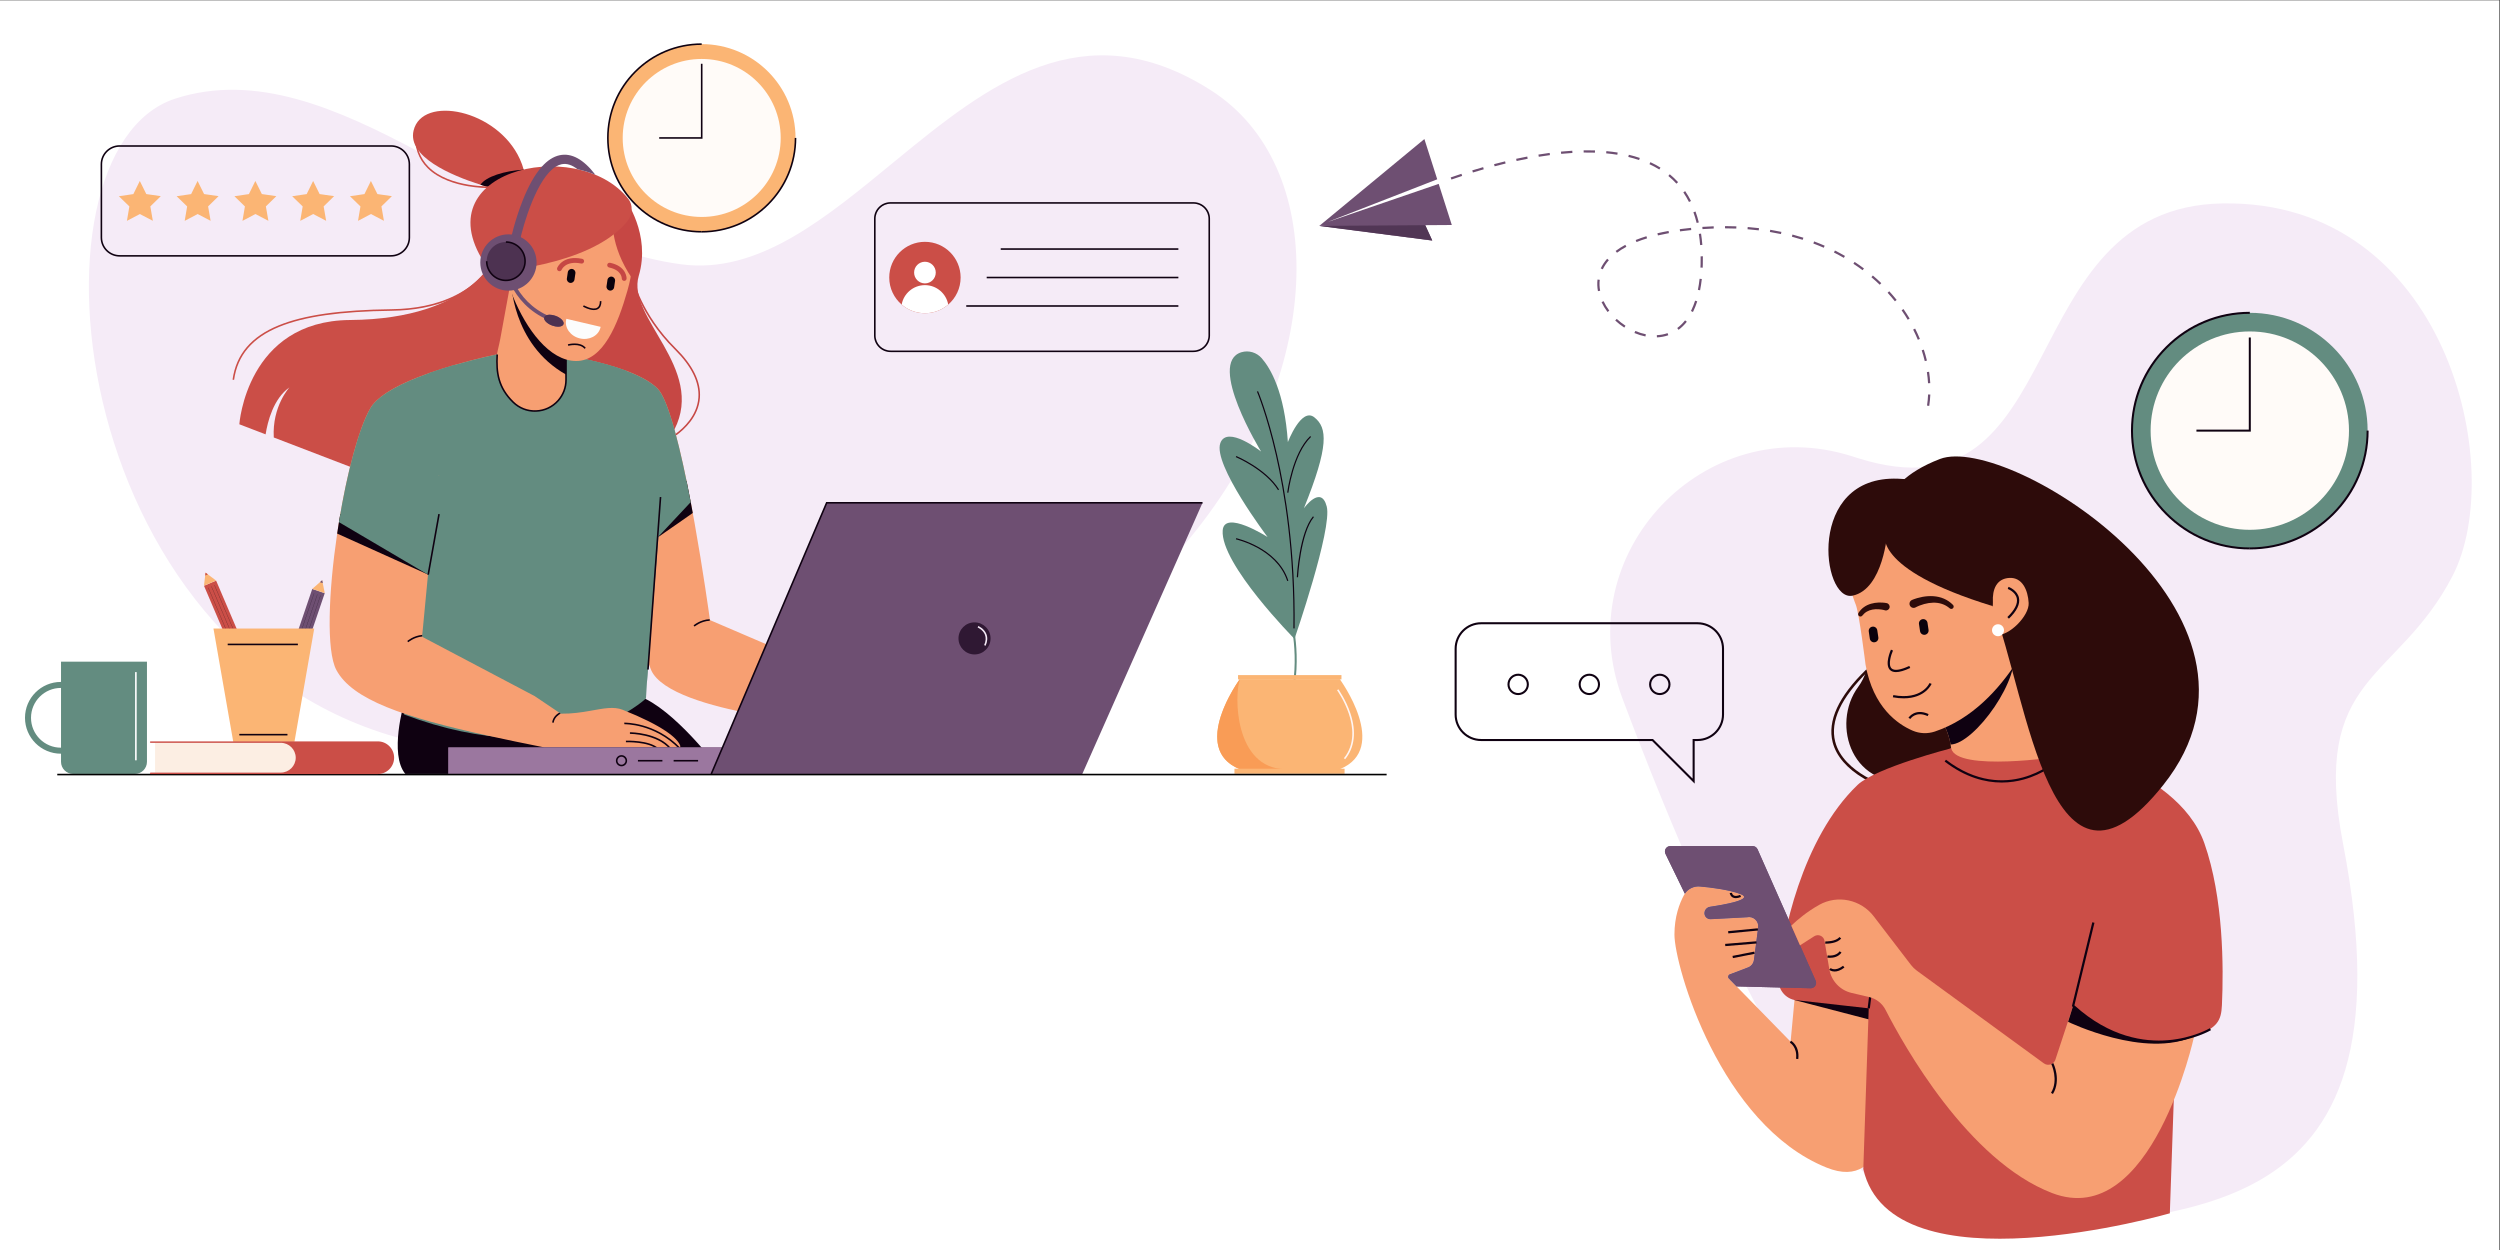 <?xml version="1.0" encoding="UTF-8" standalone="no"?>
<!-- Created with Inkscape (http://www.inkscape.org/) -->

<svg
   version="1.1"
   id="svg2"
   width="5333.333"
   height="2666.667"
   viewBox="0 0 5333.333 2666.667"
   sodipodi:docname="shutterstock_1986378524.eps"
   xmlns:inkscape="http://www.inkscape.org/namespaces/inkscape"
   xmlns:sodipodi="http://sodipodi.sourceforge.net/DTD/sodipodi-0.dtd"
   xmlns="http://www.w3.org/2000/svg"
   xmlns:svg="http://www.w3.org/2000/svg">
  <rect x="0" y="0" width="5333.333" height="2666.667" fill="#333333" stroke="none"/>
  <defs
     id="defs6" />
  <sodipodi:namedview
     id="namedview4"
     pagecolor="#ffffff"
     bordercolor="#000000"
     borderopacity="0.25"
     inkscape:showpageshadow="2"
     inkscape:pageopacity="0.0"
     inkscape:pagecheckerboard="0"
     inkscape:deskcolor="#d1d1d1" />
  <g
     id="g8"
     inkscape:groupmode="layer"
     inkscape:label="ink_ext_XXXXXX"
     transform="matrix(1.333,0,0,-1.333,0,2666.667)">
    <g
       id="g10"
       transform="scale(0.1)">
      <path
         d="M 0,0 H 40000 V 20000 H 0 Z"
         style="fill:#ffffff;fill-opacity:1;fill-rule:nonzero;stroke:none"
         id="path12" />
      <path
         d="m 6876.2,8080.8 c 12309.3,-2355.4 16275.3,8075.1 12501.8,10480.1 -2035.7,1297.5 -3566.9,87 -5041.4,-1123.5 -1114.7,-915.1 -2197,-1830.3 -3440.4,-1661.7 -2887.95,391.4 -5519.23,3484.8 -8092.75,2650.5 C 229.934,17591.9 1069.99,9191.7 6876.2,8080.8"
         style="fill:#f5ebf7;fill-opacity:1;fill-rule:nonzero;stroke:none"
         id="path14" />
      <path
         d="m 8141.87,16891.7 c -18.61,24 -30.03,40.2 -30.03,40.2 h -0.19 c -5.78,1.3 -127.78,28 -300.03,78.7 l -0.84,0.3 c -8.41,2.4 -16.88,5 -25.54,7.5 -30.87,9.3 -63.16,19.2 -96.52,30 -475.43,152.2 -1169,449.3 -1069.97,866.5 135.99,573.2 1337.52,342.7 1701.28,-456.1 25.09,-55.1 46.21,-113 62.7,-173.5 5.97,-21.8 11.29,-44 16.04,-66.5 32.16,-153.1 47.37,-265.7 50.25,-346.5 12.9,-362 -222.24,-90 -307.15,19.4"
         style="fill:#cb4e47;fill-opacity:1;fill-rule:nonzero;stroke:none"
         id="path16" />
      <path
         d="m 8449.02,16872.3 -307.15,19.4 c -18.61,24 -30.03,40.2 -30.03,40.2 h -0.19 c -5.59,1.4 -148.32,36.5 -300.03,78.7 l -0.84,0.3 c -8.41,2.4 -16.88,5 -25.54,7.5 -30.87,9.3 -63.16,19.2 -96.52,30 88.88,131.8 385.25,222.6 691.76,241.8 0.77,-1.7 1.55,-3.4 2.25,-4.9 8.53,-18.6 12.2,-25.4 13.35,-27.5 -1.67,2.3 -6.8,6.3 2.69,-39 32.16,-153.1 47.37,-265.7 50.25,-346.5"
         style="fill:#0f0111;fill-opacity:1;fill-rule:nonzero;stroke:none"
         id="path18" />
      <path
         d="m 12731.7,17797.2 c 0,-829.4 -672.3,-1501.7 -1501.7,-1501.7 -829.4,0 -1501.79,672.3 -1501.79,1501.7 0,829.4 672.39,1501.8 1501.79,1501.8 829.4,0 1501.7,-672.4 1501.7,-1501.8"
         style="fill:#fbb574;fill-opacity:1;fill-rule:nonzero;stroke:none"
         id="path20" />
      <path
         d="m 12494.3,17797.2 c 0,-698.2 -566.1,-1264.3 -1264.3,-1264.3 -698.3,0 -1264.33,566.1 -1264.33,1264.3 0,698.3 566.03,1264.3 1264.33,1264.3 698.2,0 1264.3,-566 1264.3,-1264.3"
         style="fill:#fffbf8;fill-opacity:1;fill-rule:nonzero;stroke:none"
         id="path22" />
      <path
         d="m 11242.8,17784.4 h -693.1 v 25.7 h 667.4 v 1174.4 h 25.7 v -1200.1"
         style="fill:#0f0111;fill-opacity:1;fill-rule:nonzero;stroke:none"
         id="path24" />
      <path
         d="m 11230,16282.7 c -404.6,0 -784.9,157.5 -1071,443.6 -286.08,286 -443.62,666.4 -443.62,1070.9 0,404.6 157.54,785 443.62,1071 286.1,286.1 666.4,443.6 1071,443.6 v -25.6 c -821,0 -1488.95,-668 -1488.95,-1489 0,-820.9 667.95,-1488.9 1488.95,-1488.9 v -25.6"
         style="fill:#0f0111;fill-opacity:1;fill-rule:nonzero;stroke:none"
         id="path26" />
      <path
         d="m 11230,16282.7 v 25.6 c 821,0 1488.9,668 1488.9,1488.9 h 25.7 c 0,-404.5 -157.6,-784.9 -443.7,-1070.9 -286,-286.1 -666.4,-443.6 -1070.9,-443.6"
         style="fill:#0f0111;fill-opacity:1;fill-rule:nonzero;stroke:none"
         id="path28" />
      <path
         d="m 10002.8,16819.8 c 0,0 418.5,-562.8 219.6,-1230.3 -199,-667.4 1071.7,-1476.1 571.2,-2458 H 8739.88 v 2053.7 l 1262.92,1634.6"
         style="fill:#c64744;fill-opacity:1;fill-rule:nonzero;stroke:none"
         id="path30" />
      <path
         d="m 7944.08,15948.9 c 0,0 -342.01,-1049.8 -2342.48,-1065.3 -1655.79,-12.9 -1771.31,-1668.7 -1771.31,-1668.7 l 420.51,-161.3 c 31.91,202.1 123.97,570.9 381.72,751.8 0,0 -279.1,-301 -251.08,-802 l 3094.14,-1187.5 1084.6,3959.8 -616.1,173.2"
         style="fill:#cb4e47;fill-opacity:1;fill-rule:nonzero;stroke:none"
         id="path32" />
      <path
         d="m 6468.31,8757.8 c 0,0 -244.19,-824.7 18.94,-1139.1 h 5082.85 c 0,0 -663.3,913.9 -1242,1203 -578.71,289.1 -3859.79,-63.9 -3859.79,-63.9"
         style="fill:#0f0111;fill-opacity:1;fill-rule:nonzero;stroke:none"
         id="path34" />
      <path
         d="m 10573.8,12732.7 -235.5,-3904.5 c 0,0 -1259.27,-1235.1 -3869.99,-259.5 V 12876 l 4105.49,-143.3"
         style="fill:#638c80;fill-opacity:1;fill-rule:nonzero;stroke:none"
         id="path36" />
      <path
         d="m 13493.6,9140.4 -651,-670.7 c -3.9,-4 -9.4,-6 -15,-5.4 -57.5,5.8 -389.7,40.8 -791.2,115.2 -641.1,119.2 -1458.7,339.3 -1616.2,702.9 -124,286.2 -328,1043.5 -510.56,1770.8 -2.37,9.3 -4.68,18.6 -6.99,27.9 -10.14,40.3 -20.16,80.6 -30.1,120.7 -176.1,708.6 -324.81,1355.2 -349.64,1463.7 -2.05,9.2 -10.66,15.2 -19.96,14.2 l -533.44,-60.9 123.34,256 -474.91,256.7 -244.39,-580.5 -1304.47,-148.4 -53.59,-6.1 c -8.6,-1 -15.4,-7.9 -16.23,-16.5 l -126.95,-1333.2 -114.49,-1202.4 -1.67,-17.3 c -0.25,-3 0.19,-5.9 1.22,-8.5 1.6,-4 4.56,-7.4 8.47,-9.6 l 1788.31,-942.8 1.74,-1 393.4,-264.9 21.05,-14.2 c 0.9,-0.6 1.8,-1.1 2.76,-1.5 1.93,-0.8 4.05,-1.3 6.17,-1.3 176.59,-2.2 330.36,21.9 466.49,45.9 208.47,36.9 375.56,73.7 519.91,16.3 640.73,-254.8 881.63,-455.3 921.63,-577.9 3.9,-11.9 -5,-24 -17.5,-24 H 8712.28 c -1.22,0 -2.44,0.1 -3.59,0.4 -319.6,63.9 -617.51,125.3 -893.03,186 -1356.79,297.7 -2177.49,576.2 -2432.59,1052.4 -163.39,305 -125.47,1248.7 12.89,2183.1 9.06,61.1 18.55,122.2 28.44,183.1 6.8,41.9 13.8,83.7 20.99,125.4 122.58,711.4 297.97,1375.2 480.3,1695.8 50.19,88.1 141.89,171.4 260.04,248.8 184.39,121 432.83,227.7 686,317.1 131.57,46.5 264.41,88.3 390.27,124.9 378.45,110.1 693.63,173.9 719.81,179.1 1.16,0.2 2.31,0.4 3.53,0.4 h 918.38 l 2.45,-0.2 c 5.57,-0.7 30.28,-4.2 69.88,-10.2 177.52,-27.8 655.52,-111.4 1053.75,-262 200.8,-76 381.3,-169 492.8,-280.5 155.8,-155.8 321.6,-781.6 464.3,-1475.9 23.1,-112.8 45.7,-227.3 67.5,-342 21.2,-111.4 41.6,-222.8 61.3,-332.7 136.3,-763.1 232.4,-1453.9 245.1,-1545.4 0.8,-6.3 5,-11.8 10.9,-14.3 l 1264.7,-542 851.2,-364.8 c 11.8,-5.1 14.9,-20.5 6,-29.7"
         style="fill:#f79f72;fill-opacity:1;fill-rule:nonzero;stroke:none"
         id="path38" />
      <path
         d="m 11056.3,11959.3 c -0.6,3.2 -1.3,6.5 -1.9,10 -21.8,114.7 -44.4,229.2 -67.5,342 l -1070.52,-1284.9 -21.3,-25.6 c 0.83,-3.3 9.94,-0.5 25.86,7.5 169.96,84.6 1118.66,753.7 1165.96,787.1 l -30.6,163.9"
         style="fill:#0f0111;fill-opacity:1;fill-rule:nonzero;stroke:none"
         id="path40" />
      <path
         d="m 6872.31,11597.7 v -550.9 l -19.25,-238.5 -1457.09,657.2 c 9.05,61.1 18.55,122.2 28.43,183.1 6.8,41.9 13.8,83.7 20.99,125.4 l 278.14,131.7 1148.78,-308"
         style="fill:#0f0111;fill-opacity:1;fill-rule:nonzero;stroke:none"
         id="path42" />
      <path
         d="m 10029.8,14067.7 v -628.1 l -1931.7,-353 -1226.37,949.1 c 131.57,46.5 264.41,88.3 390.27,124.9 378.45,110.1 693.63,173.9 719.81,179.1 1.16,0.2 2.31,0.4 3.53,0.4 h 918.39 l 2.43,-0.2 c 5.59,-0.7 30.3,-4.2 69.89,-10.2 177.52,-27.8 655.51,-111.4 1053.75,-262"
         style="fill:#638c80;fill-opacity:1;fill-rule:nonzero;stroke:none"
         id="path44" />
      <path
         d="m 11054.4,11969.3 -973.2,-1039.1 c -610.85,677.1 -981.35,1188.2 -1007.6,1302.8 -2.05,9.2 -271.34,366.8 -271.34,366.8 l -704.16,1282.6 766.03,457.7 h 39.6 l 2.43,-0.2 c 5.59,-0.7 30.3,-4.2 69.89,-10.2 266.98,-41.8 1213.75,-209.8 1546.55,-542.5 181.2,-181.1 375.7,-997.4 531.8,-1817.9"
         style="fill:#638c80;fill-opacity:1;fill-rule:nonzero;stroke:none"
         id="path46" />
      <path
         d="m 8906.74,13535.8 -102.68,-930.5 -705.96,-712.4 -1082.61,503.6 c -8.6,-1 127.2,-109.9 126.37,-118.5 l -237.46,-1501.8 -1480,872.4 c 123.03,758 308.31,1481.8 501.29,1821.2 50.19,88.1 141.9,171.4 260.05,248.8 280.2,183.8 708.2,334.8 1076.26,442 l 1644.74,-624.8"
         style="fill:#638c80;fill-opacity:1;fill-rule:nonzero;stroke:none"
         id="path48" />
      <path
         d="m 15853,9787.9 c 0,-141.8 -115,-256.7 -256.8,-256.7 -141.7,0 -256.7,114.9 -256.7,256.7 0,141.8 115,256.7 256.7,256.7 141.8,0 256.8,-114.9 256.8,-256.7"
         style="fill:#6e4f72;fill-opacity:1;fill-rule:nonzero;stroke:none"
         id="path50" />
      <path
         d="m 9058.59,14555.1 v -630.5 c 0,-121.5 -44.48,-238.8 -125.02,-329.8 -98.65,-111.6 -235.66,-168 -373,-168 -124.89,0 -250.1,46.6 -347.14,141.1 -174.57,169.8 -268.72,400.5 -268.72,636.5 0,66.9 7.58,134.3 23.05,200.9 14.05,60.5 28.49,120.9 39.72,182 l 130.79,713.1 39.79,217.1 880.53,-962.4"
         style="fill:#f79f72;fill-opacity:1;fill-rule:nonzero;stroke:none"
         id="path52" />
      <path
         d="m 8560.03,13413.9 c -133.63,0 -259.23,51 -355.58,144.8 -241.03,234.6 -278.4,479 -260.35,773.7 l 25.62,-1.5 c -17.61,-287.8 18.61,-526.1 252.64,-753.8 95.98,-93.5 222.57,-142.2 356.42,-137.2 133.85,5 256.44,63 345.19,163.4 78.51,88.7 121.75,202.8 121.75,321.3 v 630.5 h 25.67 v -630.5 c 0,-124.7 -45.53,-244.9 -128.19,-338.3 -93.44,-105.7 -222.53,-166.8 -363.47,-172 -6.58,-0.3 -13.16,-0.4 -19.7,-0.4"
         style="fill:#0f0111;fill-opacity:1;fill-rule:nonzero;stroke:none"
         id="path54" />
      <path
         d="m 9058.59,14555.1 v -544.9 c -877.06,494.7 -880.53,1507.3 -880.53,1507.3 l 880.53,-962.4"
         style="fill:#0f0111;fill-opacity:1;fill-rule:nonzero;stroke:none"
         id="path56" />
      <path
         d="m 8208.79,15261.5 c 213.34,-523.6 583.84,-1034.1 1013.57,-1034.1 429.74,0 664.38,582.4 819.04,1126.2 317.4,1116 -379.07,1177.4 -808.8,1177.4 -429.73,0 -1361.67,-440.2 -1023.81,-1269.5"
         style="fill:#f79f72;fill-opacity:1;fill-rule:nonzero;stroke:none"
         id="path58" />
      <path
         d="m 9805.23,16532.9 c 0,0 -57.76,-449.2 314.47,-988.3 83.9,-121.6 77,635.4 77,635.4 l -134.8,397.9 -256.67,-45"
         style="fill:#c64744;fill-opacity:1;fill-rule:nonzero;stroke:none"
         id="path60" />
      <path
         d="m 7854.23,15653.7 c 0,0 1555.3,73.2 2169.17,789.4 115.6,134.8 102.7,288.8 32.1,378.6 -824.29,1049.2 -3433.48,436.4 -2201.27,-1168"
         style="fill:#cb4e47;fill-opacity:1;fill-rule:nonzero;stroke:none"
         id="path62" />
      <path
         d="m 9758.7,15354.9 v 0 c 33.56,-5 64.8,18.2 69.78,51.7 l 15.02,101.3 c 4.98,33.5 -18.19,64.8 -51.75,69.8 -33.56,5 -64.8,-18.2 -69.78,-51.8 l -15.02,-101.3 c -4.98,-33.5 18.19,-64.8 51.75,-69.7"
         style="fill:#0a010c;fill-opacity:1;fill-rule:nonzero;stroke:none"
         id="path64" />
      <path
         d="m 9123.94,15477.7 v 0 c 33.56,-5 64.8,18.2 69.78,51.8 l 15.02,101.3 c 4.98,33.5 -18.2,64.8 -51.76,69.7 -33.55,5 -64.79,-18.2 -69.77,-51.7 l -15.02,-101.3 c -4.98,-33.6 18.19,-64.8 51.75,-69.8"
         style="fill:#0a010c;fill-opacity:1;fill-rule:nonzero;stroke:none"
         id="path66" />
      <path
         d="m 8950.88,15664.8 c -4.03,0.2 -8.09,1.1 -12.04,2.7 -19.73,7.9 -29.3,30.4 -21.36,50.1 3.44,8.6 88.01,209.3 399.59,145.4 20.83,-4.3 34.25,-24.6 29.98,-45.5 -4.28,-20.8 -24.61,-34.2 -45.46,-30 -249.29,51.2 -312.05,-97.1 -312.66,-98.6 -6.35,-15.8 -21.96,-25.1 -38.05,-24.1"
         style="fill:#c64744;fill-opacity:1;fill-rule:nonzero;stroke:none"
         id="path68" />
      <path
         d="m 9989.57,15509.4 -1.16,0.1 c -21.13,0.6 -37.78,18.1 -37.36,39.2 0.02,6.2 -2.2,132.8 -202.74,175.4 -20.81,4.4 -34.09,24.8 -29.67,45.6 4.42,20.8 24.86,34.1 45.67,29.7 266.39,-56.6 263.99,-244.6 263.69,-252.6 -0.6,-20.9 -17.7,-37.4 -38.43,-37.4"
         style="fill:#c64744;fill-opacity:1;fill-rule:nonzero;stroke:none"
         id="path70" />
      <path
         d="m 3746.74,13925.5 -25.42,3.6 c 56.96,405.1 298.59,689.4 738.67,869.3 406.28,166 981.07,248.2 1808.89,258.5 793.58,9.8 1231.23,301.4 1458.63,544.3 246.35,263.1 306.13,527.5 306.71,530.2 l 25.08,-5.5 c -0.58,-2.7 -61.4,-272.9 -312.01,-541.1 -147.02,-157.4 -329.68,-283.5 -542.92,-375 -266.05,-114.1 -580.69,-174.2 -935.17,-178.6 -824.49,-10.3 -1396.3,-91.8 -1799.5,-256.6 -430.9,-176.1 -667.38,-453.8 -722.96,-849.1"
         style="fill:#cb4e47;fill-opacity:1;fill-rule:nonzero;stroke:none"
         id="path72" />
      <path
         d="m 9065.03,14902.5 c -0.93,-3.3 -2.12,-6.5 -2.91,-9.9 -30.95,-132.1 66.68,-268 218.08,-303.4 151.39,-35.5 299.22,42.9 330.18,175 0.78,3.3 1.13,6.7 1.75,10.1 l -547.1,128.2"
         style="fill:#fcfcfc;fill-opacity:1;fill-rule:nonzero;stroke:none"
         id="path74" />
      <path
         d="m 8587.6,15804.1 c 0,-248.8 -201.69,-450.5 -450.47,-450.5 -248.8,0 -450.49,201.7 -450.49,450.5 0,248.8 201.69,450.5 450.49,450.5 248.78,0 450.47,-201.7 450.47,-450.5"
         style="fill:#6e4f72;fill-opacity:1;fill-rule:nonzero;stroke:none"
         id="path76" />
      <path
         d="m 8781.21,14881 c -642.46,269.4 -715.65,907.4 -716.31,913.8 l 61.09,6.3 c 0.65,-6 70.94,-608.5 678.97,-863.4 l -23.75,-56.7"
         style="fill:#6e4f72;fill-opacity:1;fill-rule:nonzero;stroke:none"
         id="path78" />
      <path
         d="m 7842.03,16994.6 c -64.84,0 -195.69,3.8 -346.5,28.8 -198.31,33 -472.92,110.6 -655,293.3 -143.23,143.7 -210.27,331.5 -199.24,558.2 l 25.64,-1.3 c -10.66,-219.1 53.85,-400.4 191.73,-538.7 339.72,-340.9 1018.7,-314.3 1025.53,-314 l 1.17,-25.6 c -0.51,0 -16.1,-0.7 -43.33,-0.7"
         style="fill:#cb4e47;fill-opacity:1;fill-rule:nonzero;stroke:none"
         id="path80" />
      <path
         d="m 8403.31,15824.6 c 0,-169.6 -137.51,-307.1 -307.14,-307.1 -169.63,0 -307.14,137.5 -307.14,307.1 0,169.6 137.51,307.2 307.14,307.2 169.63,0 307.14,-137.6 307.14,-307.2"
         style="fill:#6e4f72;fill-opacity:1;fill-rule:nonzero;stroke:none"
         id="path82" />
      <path
         d="m 8096.17,15517.5 c -169.63,0 -307.14,137.5 -307.14,307.1 0,169.6 137.51,307.2 307.14,307.2 169.63,0 307.14,-137.6 307.14,-307.2 0,-132 -83.31,-244.6 -200.22,-288 -19.12,-7.1 -39.15,-12.4 -59.86,-15.6 -15.35,-2.3 -31.05,-3.5 -47.06,-3.5"
         style="fill:#4d3251;fill-opacity:1;fill-rule:nonzero;stroke:none"
         id="path84" />
      <path
         d="m 9017.73,14815.8 c -15.65,-42.5 -97.14,-51.5 -182.03,-20.2 -84.89,31.3 -141.01,91.1 -125.36,133.5 15.64,42.5 97.14,51.5 182.02,20.2 84.89,-31.3 141.02,-91.1 125.37,-133.5"
         style="fill:#6e4f72;fill-opacity:1;fill-rule:nonzero;stroke:none"
         id="path86" />
      <path
         d="m 2341.48,16899.1 231.97,-33.3 -167.5,-163.9 40.05,-230.9 -207.64,108.7 -207.22,-109.4 39.19,231 -168.12,163.3 231.84,34.1 103.32,210.3 104.11,-209.9"
         style="fill:#fbb574;fill-opacity:1;fill-rule:nonzero;stroke:none"
         id="path88" />
      <path
         d="m 3266.07,16899.1 231.97,-33.3 -167.51,-163.9 40.05,-230.9 -207.63,108.7 -207.22,-109.4 39.18,231 -168.12,163.3 231.85,34.1 103.32,210.3 104.11,-209.9"
         style="fill:#fbb574;fill-opacity:1;fill-rule:nonzero;stroke:none"
         id="path90" />
      <path
         d="m 4190.65,16899.1 231.98,-33.3 -167.51,-163.9 40.05,-230.9 -207.63,108.7 -207.22,-109.4 39.18,231 -168.12,163.3 231.85,34.1 103.32,210.3 104.1,-209.9"
         style="fill:#fbb574;fill-opacity:1;fill-rule:nonzero;stroke:none"
         id="path92" />
      <path
         d="m 5115.24,16899.1 231.97,-33.3 -167.5,-163.9 40.05,-230.9 -207.64,108.7 -207.22,-109.4 39.18,231 -168.11,163.3 231.84,34.1 103.32,210.3 104.11,-209.9"
         style="fill:#fbb574;fill-opacity:1;fill-rule:nonzero;stroke:none"
         id="path94" />
      <path
         d="m 6039.82,16899.1 231.98,-33.3 -167.51,-163.9 40.05,-230.9 -207.63,108.7 -207.22,-109.4 39.18,231 -168.12,163.3 231.85,34.1 103.32,210.3 104.1,-209.9"
         style="fill:#fbb574;fill-opacity:1;fill-rule:nonzero;stroke:none"
         id="path96" />
      <path
         d="m 1914.85,17656 c -154.08,0 -279.43,-125.3 -279.43,-279.4 v -1173.9 c 0,-154.1 125.35,-279.4 279.43,-279.4 h 4344.31 c 154.07,0 279.43,125.3 279.43,279.4 v 1173.9 c 0,154.1 -125.36,279.4 -279.43,279.4 z M 6259.16,15897.6 H 1914.85 c -168.23,0 -305.1,136.8 -305.1,305.1 v 1173.9 c 0,168.3 136.87,305.1 305.1,305.1 h 4344.31 c 168.23,0 305.1,-136.8 305.1,-305.1 v -1173.9 c 0,-168.3 -136.87,-305.1 -305.1,-305.1"
         style="fill:#0f0111;fill-opacity:1;fill-rule:nonzero;stroke:none"
         id="path98" />
      <path
         d="m 976.469,8039 c -264.59,-1.1 -480.203,213.8 -480.203,478.2 0,264.3 215.613,479.2 480.203,478.1 l 0.051,-0.1 v -956.1 z m 0.051,1376.6 v -324.1 h -2.129 C 657.672,9091.5 400,8833.9 400,8517.2 c 0,-316.8 257.672,-574.4 574.391,-574.4 h 2.129 v -129.2 c 0,-107.7 87.27,-194.9 194.94,-194.9 h 985.68 c 107.66,0 194.94,87.2 194.94,194.9 v 1602 H 976.52"
         style="fill:#638c80;fill-opacity:1;fill-rule:nonzero;stroke:none"
         id="path100" />
      <path
         d="m 2187.34,7836.9 h -25.67 v 1411.9 h 25.67 V 7836.9"
         style="fill:#ffffff;fill-opacity:1;fill-rule:nonzero;stroke:none"
         id="path102" />
      <path
         d="m 11116.5,9977.2 -16.9,19.3 c 4.3,3.8 107.8,92.9 258.2,99.4 l 1.1,-25.6 c -141.1,-6.2 -241.4,-92.3 -242.4,-93.1"
         style="fill:#0f0111;fill-opacity:1;fill-rule:nonzero;stroke:none"
         id="path104" />
      <path
         d="m 4737.43,9160 -199.63,67.9 459.43,1351.2 199.63,-67.9 L 4737.43,9160"
         style="fill:#6e4f72;fill-opacity:1;fill-rule:nonzero;stroke:none"
         id="path106" />
      <path
         d="m 5197.28,10512.4 -199.63,67.9 79.29,69.4 43.54,38.2 35.77,31.3 9.25,-46.6 11.26,-56.8 20.52,-103.4"
         style="fill:#fbb574;fill-opacity:1;fill-rule:nonzero;stroke:none"
         id="path108" />
      <path
         d="m 5165.5,10672.6 -45.02,15.3 35.77,31.3 z"
         style="fill:#6e4f72;fill-opacity:1;fill-rule:nonzero;stroke:none"
         id="path110" />
      <path
         d="m 4606.36,9269.8 -2.43,0.8 421.76,1240.4 2.44,-0.8 -421.77,-1240.4"
         style="fill:#100711;fill-opacity:1;fill-rule:nonzero;stroke:none"
         id="path112" />
      <path
         d="m 4658.7,9252 -2.43,0.8 421.76,1240.4 2.44,-0.8 L 4658.7,9252"
         style="fill:#100711;fill-opacity:1;fill-rule:nonzero;stroke:none"
         id="path114" />
      <path
         d="m 4708.61,9235 -2.43,0.8 421.76,1240.4 2.44,-0.8 L 4708.61,9235"
         style="fill:#100711;fill-opacity:1;fill-rule:nonzero;stroke:none"
         id="path116" />
      <path
         d="m 4018.73,9400.2 -193.94,-82.8 -560.1,1312.6 193.94,82.8 560.1,-1312.6"
         style="fill:#cb4e47;fill-opacity:1;fill-rule:nonzero;stroke:none"
         id="path118" />
      <path
         d="m 3458.13,10714 -193.95,-82.8 12.66,104.7 6.94,57.4 5.71,47.2 38.02,-28.5 46.3,-34.7 84.32,-63.3"
         style="fill:#fbb574;fill-opacity:1;fill-rule:nonzero;stroke:none"
         id="path120" />
      <path
         d="m 3327.51,10812 -43.73,-18.7 5.71,47.2 z"
         style="fill:#cb4e47;fill-opacity:1;fill-rule:nonzero;stroke:none"
         id="path122" />
      <path
         d="m 3847.87,9394.4 -2.36,-1.1 -514.19,1205.1 2.37,1 514.18,-1205"
         style="fill:#100711;fill-opacity:1;fill-rule:nonzero;stroke:none"
         id="path124" />
      <path
         d="m 3898.72,9416 -2.36,-1 -514.19,1205.1 2.37,1 514.18,-1205.1"
         style="fill:#100711;fill-opacity:1;fill-rule:nonzero;stroke:none"
         id="path126" />
      <path
         d="m 3947.21,9436.7 -2.37,-1 -514.18,1205 2.36,1.1 514.19,-1205.1"
         style="fill:#100711;fill-opacity:1;fill-rule:nonzero;stroke:none"
         id="path128" />
      <path
         d="M 4712.1,8131.8 H 3733.17 L 3416.15,9946.4 H 5029.13 L 4712.1,8131.8"
         style="fill:#fbb574;fill-opacity:1;fill-rule:nonzero;stroke:none"
         id="path130" />
      <path
         d="M 4767.29,9678.8 H 3644.18 v 25.6 h 1123.11 v -25.6"
         style="fill:#0f0111;fill-opacity:1;fill-rule:nonzero;stroke:none"
         id="path132" />
      <path
         d="m 4600.42,8234.8 h -770.13 v 25.6 h 770.13 v -25.6"
         style="fill:#0f0111;fill-opacity:1;fill-rule:nonzero;stroke:none"
         id="path134" />
      <path
         d="m 20666.7,8763.3 -31,8.3 c 189.2,706.3 2.1,1351.8 0.2,1358.3 l 30.7,9.1 c 0.5,-1.6 48.9,-166.4 72.8,-417 22.1,-231.1 27.4,-585.1 -72.7,-958.7"
         style="fill:#638c80;fill-opacity:1;fill-rule:nonzero;stroke:none"
         id="path136" />
      <path
         d="m 20182.4,12778.7 c 0,0 -873.3,1421.5 -314.2,1589.3 117.1,35.2 244.2,-4.1 324.5,-96.4 141.3,-162.3 364.6,-540.7 418.4,-1341.9 0,0 214.3,563.4 423.8,396.2 209.4,-167.2 235.8,-456.1 -167.9,-1456.6 0,0 273.9,385.5 366.1,29.5 92.3,-356.1 -516.1,-2118.4 -516.1,-2118.4 0,0 -1187.7,1199.9 -1149.1,1735.4 24.4,338.6 718.3,-105.5 718.3,-105.5 0,0 -880,1162.9 -756,1503.8 107.1,294.4 652.2,-135.4 652.2,-135.4"
         style="fill:#638c80;fill-opacity:1;fill-rule:nonzero;stroke:none"
         id="path138" />
      <path
         d="m 20453.7,12160.6 c -201.3,327.2 -671.1,526.9 -675.8,528.8 l 7.5,17.8 c 4.7,-2 480.1,-204 684.7,-536.5 l -16.4,-10.1"
         style="fill:#0f0111;fill-opacity:1;fill-rule:nonzero;stroke:none"
         id="path140" />
      <path
         d="m 20619.1,12119.6 -19.1,2.3 c 0.7,6.3 80.7,629.1 368.7,904.3 l 13.3,-13.9 c -283,-270.4 -362.2,-886.6 -362.9,-892.7"
         style="fill:#0f0111;fill-opacity:1;fill-rule:nonzero;stroke:none"
         id="path142" />
      <path
         d="m 20600.4,10705.9 c -85.3,268.8 -303.8,435.9 -472,528.8 -182.8,100.8 -347.2,138.2 -348.9,138.6 l 4.2,18.8 c 1.7,-0.4 168.8,-38.4 354,-140.6 171.3,-94.5 393.8,-264.9 481,-539.8 l -18.3,-5.8"
         style="fill:#0f0111;fill-opacity:1;fill-rule:nonzero;stroke:none"
         id="path144" />
      <path
         d="m 20773.2,10766.1 -19.3,1 c 1.6,29 41.2,712.2 259,974.7 l 14.8,-12.3 c -213.7,-257.7 -254.2,-956.4 -254.5,-963.4"
         style="fill:#0f0111;fill-opacity:1;fill-rule:nonzero;stroke:none"
         id="path146" />
      <path
         d="m 21441.9,7695.2 h -1600.6 c -812.2,329.5 0,1440.5 0,1440.5 h 1600.6 c 0,0 812.2,-1111 0,-1440.5"
         style="fill:#fbb574;fill-opacity:1;fill-rule:nonzero;stroke:none"
         id="path148" />
      <path
         d="m 20573.7,7695.2 h -732.4 c -270.5,109.7 -360.8,306.1 -361,519.3 -0.3,426.9 361,921.2 361,921.2 h 4.6 c -97.4,-244.3 -93.1,-1433.6 727.8,-1440.5"
         style="fill:#f99c56;fill-opacity:1;fill-rule:nonzero;stroke:none"
         id="path150" />
      <path
         d="m 21468.7,9131.9 h -1655.1 v 68.9 h 1655.1 v -68.9"
         style="fill:#fbb574;fill-opacity:1;fill-rule:nonzero;stroke:none"
         id="path152" />
      <path
         d="m 21518.5,7621.4 h -1762.3 v 81.4 h 1762.3 v -81.4"
         style="fill:#fbb574;fill-opacity:1;fill-rule:nonzero;stroke:none"
         id="path154" />
      <path
         d="m 21527.6,7854.4 -19.9,16.3 c 185.3,227.5 146,510.7 80.4,708.2 -71.6,215.4 -188.8,378.3 -190,380 l 20.8,15 c 1.2,-1.6 120.8,-167.8 193.6,-386.9 96.9,-292 67.6,-545.3 -84.9,-732.6"
         style="fill:#fff5f3;fill-opacity:1;fill-rule:nonzero;stroke:none"
         id="path156" />
      <path
         d="m 20718.6,9948.2 -19.2,0.2 c 15.5,1215.1 -144,2180.8 -280.5,2777 -147.9,645.6 -301.2,1008.5 -302.8,1012 l 17.7,7.6 c 1.6,-3.6 155.6,-368 303.9,-1015.3 136.7,-597.2 296.5,-1564.6 280.9,-2781.5"
         style="fill:#0f0111;fill-opacity:1;fill-rule:nonzero;stroke:none"
         id="path158" />
      <path
         d="m 10874.1,8014.1 c -203.2,213.1 -432.2,310.6 -588.5,354.9 -169.6,48 -292.75,45.5 -293.93,45.5 l -0.66,25.6 c 5.11,0.2 127.49,2.7 300.69,-46.2 159.6,-45 393.5,-144.5 601,-362 l -18.6,-17.8"
         style="fill:#0f0111;fill-opacity:1;fill-rule:nonzero;stroke:none"
         id="path160" />
      <path
         d="m 10719.5,8014.8 c -199.1,242.7 -633.9,245.6 -638.3,245.6 v 25.7 c 18.3,0 451.3,-2.9 658.1,-255 l -19.8,-16.3"
         style="fill:#0f0111;fill-opacity:1;fill-rule:nonzero;stroke:none"
         id="path162" />
      <path
         d="m 10515.4,8013.5 c -135.7,123.3 -494.3,112.3 -497.9,112.2 l -0.9,25.6 c 15.1,0.5 372.6,11.6 516.1,-118.8 l -17.3,-19"
         style="fill:#0f0111;fill-opacity:1;fill-rule:nonzero;stroke:none"
         id="path164" />
      <path
         d="m 8973.1,8584.6 c -24.9,-13.1 -101.46,-61.5 -111.35,-145.9 l -25.54,2.9 c 10.01,85.1 76.18,136.5 113.08,158.7 l 21.05,-14.2 c 0.9,-0.6 1.8,-1.1 2.76,-1.5"
         style="fill:#0f0111;fill-opacity:1;fill-rule:nonzero;stroke:none"
         id="path166" />
      <path
         d="M 7174.74,7613.6 H 11700 v 430 H 7174.74 Z"
         style="fill:#6e4f72;fill-opacity:1;fill-rule:nonzero;stroke:none"
         id="path168" />
      <path
         d="M 11700,7613.6 H 7174.74 v 430 H 11564 l -181.4,-426.2 h 317.4 v -3.8"
         style="fill:#9b779f;fill-opacity:1;fill-rule:nonzero;stroke:none"
         id="path170" />
      <path
         d="m 11382.6,7617.4 h 5938.1 l 1924.4,4341 H 13230 l -1847.4,-4341"
         style="fill:#6e4f72;fill-opacity:1;fill-rule:nonzero;stroke:none"
         id="path172" />
      <path
         d="M 22191.5,7596.2 H 916.633 v 25.7 H 22191.5 v -25.7"
         style="fill:#000000;fill-opacity:1;fill-rule:nonzero;stroke:none"
         id="path174" />
      <path
         d="m 11394.4,7612.4 -23.6,10.1 1850.7,4348.7 h 6023.6 v -25.6 H 13238.5 L 11394.4,7612.4"
         style="fill:#0f0111;fill-opacity:1;fill-rule:nonzero;stroke:none"
         id="path176" />
      <path
         d="m 10601,7817.6 h -391.5 v 25.7 h 391.5 v -25.7"
         style="fill:#0f0111;fill-opacity:1;fill-rule:nonzero;stroke:none"
         id="path178" />
      <path
         d="m 11172.2,7817.6 h -391.5 v 25.7 h 391.5 v -25.7"
         style="fill:#0f0111;fill-opacity:1;fill-rule:nonzero;stroke:none"
         id="path180" />
      <path
         d="m 9946.42,7894.6 c -35.39,0 -64.18,-28.8 -64.18,-64.1 0,-35.4 28.79,-64.2 64.18,-64.2 35.39,0 64.18,28.8 64.18,64.2 0,35.3 -28.79,64.1 -64.18,64.1 z m 0,-154 c -49.54,0 -89.85,40.3 -89.85,89.9 0,49.5 40.31,89.8 89.85,89.8 49.54,0 89.88,-40.3 89.88,-89.8 0,-49.6 -40.34,-89.9 -89.88,-89.9"
         style="fill:#0f0111;fill-opacity:1;fill-rule:nonzero;stroke:none"
         id="path182" />
      <path
         d="m 15596.2,9531.2 c -141.7,0 -256.7,114.9 -256.7,256.7 0,141.8 115,256.7 256.7,256.7 141.8,0 256.8,-114.9 256.8,-256.7 0,-141.8 -115,-256.7 -256.8,-256.7"
         style="fill:#2f1833;fill-opacity:1;fill-rule:nonzero;stroke:none"
         id="path184" />
      <path
         d="m 9354.9,14422.2 c -77.82,96 -258.52,48.7 -260.34,48.2 l -6.69,24.8 c 8.06,2.1 198.61,52.2 286.97,-56.8 l -19.94,-16.2"
         style="fill:#0f0111;fill-opacity:1;fill-rule:nonzero;stroke:none"
         id="path186" />
      <path
         d="m 14252.5,16744.5 c -131.9,0 -239.2,-107.4 -239.2,-239.3 v -1870.4 c 0,-131.9 107.3,-239.2 239.2,-239.2 h 4848.3 c 131.9,0 239.2,107.3 239.2,239.2 v 1870.4 c 0,131.9 -107.3,239.3 -239.2,239.3 z m 4848.3,-2374.6 h -4848.3 c -146,0 -264.9,118.8 -264.9,264.9 v 1870.4 c 0,146.1 118.9,264.9 264.9,264.9 h 4848.3 c 146,0 264.9,-118.8 264.9,-264.9 v -1870.4 c 0,-146.1 -118.9,-264.9 -264.9,-264.9"
         style="fill:#0f0111;fill-opacity:1;fill-rule:nonzero;stroke:none"
         id="path188" />
      <path
         d="m 18858.7,16006.4 h -2843.1 v 25.7 h 2843.1 v -25.7"
         style="fill:#0f0111;fill-opacity:1;fill-rule:nonzero;stroke:none"
         id="path190" />
      <path
         d="m 15373.8,15563.6 c 0,-173.1 -76.9,-328.1 -198.5,-432.9 -20.6,-17.8 -42.5,-34.1 -65.5,-48.8 -88.7,-56.6 -194.1,-89.5 -307.1,-89.5 -113.1,0 -218.5,32.9 -307.2,89.5 -23,14.7 -44.8,31 -65.4,48.8 -121.7,104.8 -198.6,259.8 -198.6,432.9 0,315.4 255.7,571.2 571.2,571.2 315.4,0 571.1,-255.8 571.1,-571.2"
         style="fill:#cb4e47;fill-opacity:1;fill-rule:nonzero;stroke:none"
         id="path192" />
      <path
         d="m 14975.9,15642.8 c 0,-95.7 -77.5,-173.3 -173.2,-173.3 -95.7,0 -173.3,77.6 -173.3,173.3 0,95.7 77.6,173.2 173.3,173.2 95.7,0 173.2,-77.5 173.2,-173.2"
         style="fill:#ffffff;fill-opacity:1;fill-rule:nonzero;stroke:none"
         id="path194" />
      <path
         d="M 18858.7,15550.8 H 15791 v 25.6 h 3067.7 v -25.6"
         style="fill:#0f0111;fill-opacity:1;fill-rule:nonzero;stroke:none"
         id="path196" />
      <path
         d="m 18858.7,15095.1 h -3395 v 25.7 h 3395 v -25.7"
         style="fill:#0f0111;fill-opacity:1;fill-rule:nonzero;stroke:none"
         id="path198" />
      <path
         d="m 15175.3,15130.7 c -20.6,-17.8 -42.5,-34.1 -65.5,-48.8 -88.7,-56.6 -194.1,-89.5 -307.1,-89.5 -113.1,0 -218.5,32.9 -307.2,89.5 -23,14.7 -44.8,31 -65.4,48.8 31.9,176.8 186.6,311 372.6,311 186,0 340.6,-134.2 372.6,-311"
         style="fill:#ffffff;fill-opacity:1;fill-rule:nonzero;stroke:none"
         id="path200" />
      <path
         d="m 8096.17,15504.6 c -176.44,0 -319.98,143.6 -319.98,320 h 25.67 c 0,-162.3 132.03,-294.3 294.31,-294.3 162.28,0 294.31,132 294.31,294.3 0,162.3 -132.03,294.3 -294.31,294.3 v 25.7 c 176.44,0 319.98,-143.6 319.98,-320 0,-176.4 -143.54,-320 -319.98,-320"
         style="fill:#0f0111;fill-opacity:1;fill-rule:nonzero;stroke:none"
         id="path202" />
      <path
         d="m 9505.4,15042.4 c -79.91,0 -170.26,51.9 -175.12,54.7 l 12.9,22.2 c 1.4,-0.8 141.2,-81 213.28,-39.5 28.8,16.6 43.4,52.1 43.4,105.4 h 25.67 c 0,-63.2 -18.94,-106.1 -56.28,-127.6 -18.92,-10.9 -40.96,-15.2 -63.85,-15.2"
         style="fill:#0f0111;fill-opacity:1;fill-rule:nonzero;stroke:none"
         id="path204" />
      <path
         d="M 10575.4,11892.9 10354.9,9102.6 8739.88,10166.5 V 12079 l 1835.52,-186.1"
         style="fill:#638c80;fill-opacity:1;fill-rule:nonzero;stroke:none"
         id="path206" />
      <path
         d="m 6756.15,9827.1 c -0.26,-3 0.19,-5.9 1.22,-8.5 -130.92,-12.5 -222.25,-90.9 -223.15,-91.8 l -16.94,19.4 c 4.17,3.7 99.8,86 240.54,98.2 l -1.67,-17.3"
         style="fill:#0f0111;fill-opacity:1;fill-rule:nonzero;stroke:none"
         id="path208" />
      <path
         d="m 10824.2,13038.3 -15.1,20.7 c 127.9,93.4 345.8,293 367.3,580.8 18.4,245.9 -109.2,505.8 -379,772.6 -289.8,286.4 -461.9,577.9 -555.3,772.1 -101.3,210.6 -134.6,355.9 -134.9,357.3 l 25,5.6 c 1.3,-5.7 134.3,-574.1 683.2,-1116.8 275.5,-272.3 405.5,-539 386.6,-792.7 -22.3,-298.1 -246.3,-503.6 -377.8,-599.6"
         style="fill:#c64744;fill-opacity:1;fill-rule:nonzero;stroke:none"
         id="path210" />
      <path
         d="m 10383,9288.2 -25.6,1.8 201,2761.3 25.6,-1.9 -201,-2761.2"
         style="fill:#0f0111;fill-opacity:1;fill-rule:nonzero;stroke:none"
         id="path212" />
      <path
         d="m 6865.69,10806 -25.27,4.6 173.28,969 25.27,-4.5 -173.28,-969.1"
         style="fill:#0f0111;fill-opacity:1;fill-rule:nonzero;stroke:none"
         id="path214" />
      <path
         d="m 9528.69,17207.6 c -91.84,38 -188.24,67.6 -287.01,89.4 -89.27,69.9 -174.5,96.6 -254.84,79.2 -30.17,-6.4 -59.56,-18.7 -88.25,-35.8 -304.33,-182.2 -521.57,-917.5 -583.89,-1211.1 l -144.4,30.7 c 2.63,12.5 66.49,310 190.29,625.2 95.24,242.6 198.89,426.6 309.91,550.9 90.36,101.2 185.67,162.8 285.27,184.4 190.42,41 383.01,-64.2 572.92,-312.9"
         style="fill:#6e4f72;fill-opacity:1;fill-rule:nonzero;stroke:none"
         id="path216" />
      <path
         d="m 8932.34,14777 c -28.96,0 -62.52,6 -96.64,18.6 -75.27,27.8 -127.92,77.9 -127.98,118.5 -0.01,5.2 0.84,10.2 2.62,15 9.35,25.4 42.28,38.8 85.39,38.8 28.96,0 62.52,-6 96.63,-18.6 75.27,-27.7 127.93,-77.9 127.99,-118.5 0,-5.2 -0.85,-10.2 -2.62,-15 -9.36,-25.4 -42.28,-38.8 -85.39,-38.8"
         style="fill:#4d3251;fill-opacity:1;fill-rule:nonzero;stroke:none"
         id="path218" />
      <path
         d="M 4546.86,7640.6 H 2481.42 v 476 h 2065.44 c 102.49,0 185.57,-83.1 185.57,-185.5 v -105 c 0,-102.5 -83.08,-185.5 -185.57,-185.5"
         style="fill:#fceee3;fill-opacity:1;fill-rule:nonzero;stroke:none"
         id="path220" />
      <path
         d="M 6046.01,8140.1 H 2410.89 c -6.5,0 -11.76,-5.2 -11.76,-11.7 0,-6.5 5.26,-11.8 11.76,-11.8 h 2083.5 c 131.46,0 238.04,-106.6 238.04,-238 0,-131.5 -106.58,-238 -238.04,-238 h -2083.5 c -6.5,0 -11.76,-5.3 -11.76,-11.8 0,-6.5 5.26,-11.7 11.76,-11.7 h 3635.12 c 144.44,0 261.54,117 261.54,261.5 0,144.4 -117.1,261.5 -261.54,261.5"
         style="fill:#cb4e47;fill-opacity:1;fill-rule:nonzero;stroke:none"
         id="path222" />
      <path
         d="m 15773.5,9669.9 -23.4,10.5 c 27.8,61.9 32,118.2 12.4,167.4 -31.7,79.3 -115.5,114.4 -116.3,114.7 l 9.7,23.8 c 3.8,-1.6 94.4,-39.3 130.3,-128.8 22.4,-55.9 18.2,-119.1 -12.7,-187.6"
         style="fill:#f5ebf7;fill-opacity:1;fill-rule:nonzero;stroke:none"
         id="path224" />
      <path
         d="m 22764.6,16499.9 157.2,-344.5 -1807.9,233.7 1650.7,110.8"
         style="fill:#6e4f72;fill-opacity:1;fill-rule:nonzero;stroke:none"
         id="path226" />
      <path
         d="m 22921.8,16155.4 -1807.9,233.7 1650.7,110.8 157.2,-344.5"
         style="fill:#513655;fill-opacity:1;fill-rule:nonzero;stroke:none"
         id="path228" />
      <path
         d="m 22795.8,17780 205.6,-644.6 -1765.2,-686.9 1788.6,613.6 209.9,-658 -2120.8,-14.4 1681.9,1390.3"
         style="fill:#6e4f72;fill-opacity:1;fill-rule:nonzero;stroke:none"
         id="path230" />
      <path
         d="m 26555.3,17292.4 c -49.5,30.8 -102.6,59.4 -157.4,84.8 l 15.2,32.5 c 56.1,-26.1 110.4,-55.3 161.1,-86.8 z m 2953.5,-1414.2 c -51.5,29.7 -104.8,58.4 -158.4,85.5 l 16.2,32 c 54.2,-27.3 108.1,-56.4 160.1,-86.4 z m -488.1,229.7 12.6,33.6 c 56.8,-21.3 113.6,-44.3 168.6,-68.4 l -14.4,-32.9 c -54.4,23.8 -110.6,46.6 -166.8,67.7 z m -2961.1,1385.5 8.4,34.9 c 60.4,-14.6 119.4,-31.7 175.3,-50.7 l -11.5,-34 c -54.9,18.7 -112.9,35.4 -172.2,49.8 z m 2617.9,-1276.4 9.2,34.7 c 58.7,-15.5 117.5,-32.6 174.7,-50.8 l -10.9,-34.1 c -56.6,17.9 -114.8,34.8 -173,50.2 z m 1131.7,-536.5 c -47.6,35.5 -97.2,70.3 -147.3,103.3 l 19.7,29.9 c 50.7,-33.3 100.9,-68.5 149.1,-104.5 z m -2979.7,1385.2 c -39.8,43.6 -83.2,84.9 -129.2,122.8 l 22.9,27.7 c 47.2,-39 91.9,-81.5 132.8,-126.3 z m -1124.5,485.1 3.3,35.7 c 61.8,-5.7 122.6,-13.3 180.8,-22.6 l -5.7,-35.4 c -57.4,9.2 -117.4,16.7 -178.4,22.3 z m 2620.3,-1258.4 5.9,35.4 c 59.8,-9.9 119.9,-21.4 178.6,-33.9 l -7.5,-35.1 c -58.1,12.4 -117.7,23.7 -177,33.6 z m 1758.2,-844.4 c -42.9,41.2 -87.8,81.8 -133.5,120.5 l 23.2,27.4 c 46.3,-39.2 91.8,-80.3 135.2,-122 z m -2116,888.2 2.9,35.7 c 60.6,-4.8 121.5,-10.9 180.8,-18.2 l -4.3,-35.6 c -58.9,7.2 -119.2,13.3 -179.4,18.1 z m -936.9,435.9 c -27.1,53.7 -57.5,105.5 -90.5,153.8 l 29.6,20.2 c 33.9,-49.6 65.2,-102.7 92.9,-157.8 z m -1685.5,791.6 -0.5,35.9 c 61.8,0.9 123,0.3 181.9,-1.7 l -1.2,-35.9 c -58.3,2.1 -118.9,2.6 -180.2,1.7 z m 4981,-2380.9 c -37.2,46.4 -76.5,92.3 -117,136.6 l 26.5,24.2 c 41,-44.8 80.9,-91.3 118.5,-138.4 z m -2718.8,1167.8 v 35.9 c 60.8,-0.1 121.9,-1.3 181.7,-3.7 l -1.5,-35.9 c -59.3,2.4 -119.9,3.6 -180.2,3.7 z m -2622.4,1192.2 -3.5,35.8 c 61.3,5.9 122.3,10.7 181.4,14.2 l 2.1,-35.9 c -58.6,-3.4 -119.2,-8.1 -180,-14.1 z m 5546.3,-2655 c -30.4,51 -63.2,101.8 -97.5,151 l 29.5,20.5 c 34.7,-49.9 68,-101.4 98.8,-153 z M 27153,16436.7 c -14.7,59.1 -32.1,116.8 -51.9,171.3 l 33.8,12.2 c 20.1,-55.7 38,-114.5 53,-174.9 z m 93.8,-98.4 -2.5,35.8 c 60.5,4.2 121.5,7.4 181.4,9.4 l 1.2,-35.8 c -59.4,-2.1 -120,-5.2 -180.1,-9.4 z m -2620,1157.7 -5.7,35.4 c 60.4,9.8 120.9,18.7 179.7,26.5 l 4.6,-35.6 c -58.4,-7.7 -118.5,-16.6 -178.6,-26.3 z m 6066,-2928.9 c -22.7,54.8 -47.9,109.7 -74.9,163.3 l 32,16.2 c 27.4,-54.4 53,-110.2 76,-165.7 z m -3805,1734.6 -4.8,35.6 c 10.6,1.4 21.3,2.8 32.1,4.2 49.5,6.4 99.4,12.1 148.3,17.1 l 3.6,-35.7 c -48.5,-4.9 -98.1,-10.6 -147.4,-17 -10.6,-1.3 -21.2,-2.7 -31.8,-4.2 z m 321.1,-219.2 c -4.8,61 -11.8,121.1 -20.7,178.4 l 35.5,5.5 c 9,-58.2 16.1,-119.1 21,-181.1 z m -2936.9,1345.8 -7.6,35.1 c 59.7,13 119.6,25.2 177.9,36.3 l 6.7,-35.2 c -58,-11.1 -117.5,-23.3 -177,-36.2 z m 6531.9,-3202.4 c -13.7,57.5 -30.1,115.6 -48.8,172.8 l 34.1,11.1 c 19,-58.1 35.7,-117.2 49.6,-175.6 z m -4270.3,2011.3 -8.3,34.9 c 56.8,13.4 116.8,25.8 178.2,36.9 l 6.3,-35.3 c -60.7,-11 -120,-23.3 -176.2,-36.5 z m -2613.1,1106.3 -9.2,34.7 c 58.9,15.6 118.1,30.6 176.1,44.6 l 8.4,-34.9 c -57.7,-14 -116.7,-28.9 -175.3,-44.4 z m 3293.7,-1620.6 c 0.8,17.8 1.5,35.9 1.9,54.2 1.1,42.4 1.4,84.7 0.9,125.8 l 35.9,0.5 c 0.5,-41.5 0.2,-84.4 -0.9,-127.3 -0.5,-18.5 -1.1,-36.7 -1.9,-54.7 z m -1023.4,407.9 -13.4,33.3 c 53.8,21.6 111.7,42 172.1,60.5 l 10.5,-34.3 c -59.4,-18.2 -116.3,-38.3 -169.2,-59.5 z m 4665.4,-2259.4 c -3.3,58.7 -9.4,118.7 -18.3,178.4 l 35.5,5.2 c 9.1,-60.7 15.3,-121.8 18.6,-181.6 z m -7283.4,3372.7 -10.5,34.3 c 57.9,17.7 116.5,35.1 174,51.6 l 9.9,-34.5 c -57.4,-16.4 -115.7,-33.7 -173.4,-51.4 z m 3600.3,-1877.7 c 11.3,55.9 20.5,115.5 27.4,177.3 l 35.7,-4 c -7.1,-62.8 -16.5,-123.5 -27.9,-180.4 z m -1294.9,593.6 -21.6,28.7 c 46.3,34.8 98.4,67.8 155,98.3 l 17,-31.6 c -55,-29.6 -105.6,-61.7 -150.4,-95.4 z m -2649.2,1171.5 -11.8,33.9 c 57.1,19.9 114.9,39.4 172,58.1 l 11.2,-34.1 c -56.9,-18.7 -114.6,-38.1 -171.4,-57.9 z m 7611.1,-3617.4 c 8.8,58 14.6,117.9 17.3,178.1 l 35.8,-1.5 c -2.7,-61.5 -8.6,-122.8 -17.6,-182 z m -3746.1,1497.8 -32.1,16.1 c 3.1,6.3 6.3,12.7 9.3,19.1 21.3,45.1 40.6,94.2 57.3,146.1 l 34.2,-11 c -17.2,-53.4 -37,-104 -59,-150.4 -3.2,-6.7 -6.4,-13.4 -9.7,-19.9 z m -1475.4,697.7 0.2,0.6 c 25.5,53.7 59.8,105.5 102,153.8 l 27.1,-23.6 c -40.1,-45.9 -72.6,-94.8 -96.6,-145.6 z m -45,-364.1 c -11.7,62.7 -14,125.1 -6.7,185.6 l 35.6,-4.3 c -6.8,-56.9 -4.7,-115.6 6.4,-174.7 z m 1290.2,-619.1 -21.4,28.9 c 45.5,33.7 87.7,75 125.5,122.8 l 28.2,-22.2 c -39.8,-50.3 -84.3,-93.9 -132.3,-129.5 z m -1137,285.5 c -38.1,50.6 -70.2,103.7 -95.6,157.7 l 32.5,15.2 c 24.3,-51.8 55.2,-102.7 91.8,-151.4 z m 790.7,-406.7 -1.6,35.8 c 59.9,2.7 117.8,13.7 172,32.5 l 11.8,-33.9 c -57.5,-20 -118.8,-31.6 -182.2,-34.4 z m -522.4,156.8 c -51.3,33.6 -100,71.7 -144.9,113.3 l 24.4,26.3 c 43.4,-40.2 90.5,-77.1 140.1,-109.5 z m 162.2,-86.8 14,33 c 55.9,-23.7 112.8,-41.5 169,-52.9 l -7.1,-35.2 c -58.6,11.9 -117.8,30.4 -175.9,55.1"
         style="fill:#6e4f72;fill-opacity:1;fill-rule:nonzero;stroke:none"
         id="path232" />
      <path
         d="m 29636.4,12703.9 c -2359.5,747.6 -4541.8,-1557.3 -3671.8,-3874.4 1559.1,-4152.4 3799.2,-8823.699 5601,-8597 3151.3,396.703 7163.4,-108.898 5934,6261.9 -527.7,2734.7 863.6,2578.7 1751.2,4293.9 887.5,1715.2 -96,6021.1 -3682.3,5961.2 -3408.9,-57 -2386.8,-5157.6 -5829.2,-4078.1 -34.4,10.8 -68.7,21.6 -102.9,32.5"
         style="fill:#f5ebf7;fill-opacity:1;fill-rule:nonzero;stroke:none"
         id="path234" />
      <path
         d="m 30231.4,7367.9 c -7.8,2.2 -193.1,55.5 -398.1,175.1 -273.1,159.5 -447.2,361.2 -503.5,583.5 -86.3,340.7 93,730.8 532.9,1159.5 l 29.1,-29.9 c -428.4,-417.5 -603.9,-794.1 -521.7,-1119.2 129.6,-512.2 865.2,-726.8 872.7,-728.9 l -11.4,-40.1"
         style="fill:#2d0b0a;fill-opacity:1;fill-rule:nonzero;stroke:none"
         id="path236" />
      <path
         d="m 29739.3,10848.3 c 0,0 443.8,-1235.4 0,-1835.1 -443.8,-599.8 -107.9,-1691.2 959.5,-1499.3 1067.5,191.9 1547.3,3202.5 -959.5,3334.4"
         style="fill:#2d0b0a;fill-opacity:1;fill-rule:nonzero;stroke:none"
         id="path238" />
      <path
         d="m 29232.7,1318.8 c -1703.2,683.7 -2434.9,3226.5 -2434.9,3730.3 0,287.1 81.8,500.2 152.2,630.5 50.4,93.1 151.4,147.2 256.8,137.7 175.5,-15.6 459.2,-50.4 646.5,-120.6 229.5,-86.1 -273.2,-172.1 -486.2,-203.5 -25.7,-3.7 -48.1,-16.7 -64.1,-35.1 -15.9,-18.5 -25.4,-42.5 -25.4,-68.4 0,-54.8 45.8,-98.4 100.5,-95.4 l 578.9,30.7 c 100.8,23.3 193.9,-61.3 180.5,-163.9 l -67.8,-519.7 c -7.6,-58.4 -49.1,-106.8 -105.5,-123.3 L 27683,4411.3 c -27.2,-10.4 -34.9,-45.2 -14.5,-66.1 l 988.4,-1011.3 62.3,666.3 57.7,617.1 1175.4,599.7 c 0,0 174.5,-813.2 249.1,-1703.3 102.8,-1222.7 17,-2590.598 -968.7,-2194.9"
         style="fill:#f79f72;fill-opacity:1;fill-rule:nonzero;stroke:none"
         id="path240" />
      <path
         d="m 30195.1,3615.7 -1475.9,384.5 57.7,617.1 1175.4,599.7 c 0,0 168.2,-711.2 242.8,-1601.3"
         style="fill:#0f0111;fill-opacity:1;fill-rule:nonzero;stroke:none"
         id="path242" />
      <path
         d="m 28786.4,3993.6 1120.8,-126 -86.9,-2572.8 C 30276.1,-696.199 34726,587.199 34726,587.199 l 95.9,2758.701 299.5,72.9 c 366.2,137 426.8,249 438.3,500 27.8,601.2 26.3,1718.9 -282,2593.6 C 34833.9,7771.8 32687,8179.6 32687,8179.6 l -1460.4,-150 c 0,0 -1211.6,-311.7 -1499.3,-587.7 -887.6,-851.6 -1218,-2416.3 -1262.7,-3104.7 -12.1,-186.2 135.4,-343.6 321.8,-343.6"
         style="fill:#cb4e47;fill-opacity:1;fill-rule:nonzero;stroke:none"
         id="path244" />
      <path
         d="m 32693,7334 c -539.7,-731.7 -2331.4,-120.3 -1829.1,101.9 340.6,150.8 393.9,414.7 353.7,653.7 -8.3,49.2 -20.5,97.3 -35,143.1 -65,205.1 -175.4,365 -180.7,372.4 l -0.1,0.3 1163.5,1127.4 c 0,0 19.5,-30.6 52.1,-85.3 207.5,-349 942.3,-1681 475.6,-2313.5"
         style="fill:#f79f72;fill-opacity:1;fill-rule:nonzero;stroke:none"
         id="path246" />
      <path
         d="m 31217.6,8089.6 c -8.3,49.2 -20.5,97.3 -35,143.1 -65,205.1 -175.4,365 -180.7,372.4 l -0.1,0.3 1163.5,1127.4 c 0,0 19.5,-30.6 52.1,-85.3 160.3,-477.2 -618.9,-1551.4 -999.8,-1557.9"
         style="fill:#0f0111;fill-opacity:1;fill-rule:nonzero;stroke:none"
         id="path248" />
      <path
         d="m 32687,10230.6 c 0,0 -518,-1531.9 -1723,-1933.5 -116,-38.7 -242.4,-33.4 -354.7,14.9 -240,103.1 -631.2,372.9 -753,1055 0,0 -101.5,823.6 -155.9,959.5 -72,179.9 -635.7,1691.2 791.6,1859.2 1427.3,167.9 2230.9,-132 2195,-1955.1"
         style="fill:#f79f72;fill-opacity:1;fill-rule:nonzero;stroke:none"
         id="path250" />
      <path
         d="m 30600.4,10403.5 c 8.9,4 14.8,6.3 22.1,9.1 6.9,2.6 13.7,5.1 20.6,7.5 13.7,4.8 27.5,9 41.3,13.1 27.6,8 55.6,14.5 83.8,19.7 56.5,10.3 114.5,14.5 172.8,10.7 58.1,-4 116.7,-16.4 170.8,-40.2 54.5,-23.1 103.3,-58.2 144,-99.4 14.7,-14.9 14.5,-38.9 -0.4,-53.6 -14,-13.8 -36.1,-14.5 -50.9,-2.1 l -0.9,0.8 c -37.2,31.3 -78.9,56 -124.2,70.5 -45,15.3 -93.1,21.1 -141.3,20.2 -48.2,-1.2 -96.8,-8.9 -144.2,-22 -23.7,-6.5 -47.1,-14.2 -70,-23.1 -11.4,-4.5 -22.8,-9.1 -33.8,-14.1 l -16.3,-7.6 c -5,-2.5 -11.2,-5.6 -14.4,-7.5 -31.4,-18.6 -71.9,-8.3 -90.6,23.1 -18.6,31.4 -8.3,72 23.1,90.6 2.1,1.3 4.3,2.4 6.5,3.4 l 2,0.9"
         style="fill:#2d0b0a;fill-opacity:1;fill-rule:nonzero;stroke:none"
         id="path252" />
      <path
         d="m 30161.8,10238.9 c -1.8,0.7 -6.6,1.9 -10.1,2.9 l -11.9,2.7 c -8,1.8 -16.2,3.3 -24.5,4.7 -16.5,2.7 -33.2,4.5 -49.9,5.5 -33.4,2.1 -66.8,0.4 -98.8,-5.5 -31.9,-6.1 -62.6,-16.5 -90,-32.6 -27.6,-15.8 -51.4,-37.5 -71.5,-63.2 l -0.8,-1 c -12.7,-16.3 -36.3,-19.1 -52.5,-6.4 -15.2,11.9 -18.6,33.4 -8.6,49.4 22.2,35.4 51.3,67.9 86.2,92.6 34.6,25.3 74,43.1 114.1,54.9 40.3,11.7 81.5,17.7 122.5,19.2 20.5,0.8 41,0.5 61.5,-0.8 10.2,-0.7 20.4,-1.5 30.8,-2.7 l 15.6,-2.1 c 5.6,-0.9 9.9,-1.5 17.1,-3 l 4,-0.9 c 32.1,-6.8 52.5,-38.4 45.7,-70.4 -6.8,-32.1 -38.3,-52.6 -70.4,-45.8 -2.8,0.6 -5.9,1.5 -8.5,2.5"
         style="fill:#2d0b0a;fill-opacity:1;fill-rule:nonzero;stroke:none"
         id="path254" />
      <path
         d="m 30343.6,9248.6 c -41.5,0 -73.6,11.4 -96.8,34.3 -89.7,88.9 11.5,315.8 15.9,325.4 l 32.7,-14.8 c -26.7,-59.2 -83.1,-225.8 -23.2,-285 41.9,-41.6 140.2,-28.1 284.2,38.8 l 15.2,-32.6 c -94.9,-44.1 -170.5,-66.1 -228,-66.1"
         style="fill:#0f0111;fill-opacity:1;fill-rule:nonzero;stroke:none"
         id="path256" />
      <path
         d="m 30466.9,8828.6 c -52,0 -109.5,5.1 -173.1,16.9 l 6.5,35.4 c 460.3,-85.2 578.7,190.3 579.8,193 l 33.3,-13.6 c -1.1,-2.6 -99.3,-231.7 -446.5,-231.7"
         style="fill:#0f0111;fill-opacity:1;fill-rule:nonzero;stroke:none"
         id="path258" />
      <path
         d="m 30002.9,9726 v 0 c -37.6,-5.5 -72.7,20.5 -78.3,58.1 l -16.8,113.6 c -5.6,37.7 20.4,72.7 58.1,78.3 37.6,5.6 72.6,-20.4 78.2,-58.1 l 16.9,-113.6 c 5.6,-37.6 -20.4,-72.7 -58.1,-78.3"
         style="fill:#0a010c;fill-opacity:1;fill-rule:nonzero;stroke:none"
         id="path260" />
      <path
         d="m 30376.1,7655.4 c 89.3,-292.8 265.8,-609.3 265.8,-609.3 l 1583.3,-239.9 887.6,875.6 -48,215.9 h -84 c 0,0 -1670.2,-251.9 -1754.2,131.9 l -850.5,-374.2"
         style="fill:#cb4e47;fill-opacity:1;fill-rule:nonzero;stroke:none"
         id="path262" />
      <path
         d="m 32035,7481.2 c -262,0 -578.4,79.1 -913.3,336.7 l 22,28.6 c 490.4,-377.4 939.1,-362.7 1229.1,-283.9 315.2,85.6 517.1,263.2 519.1,265 l 24,-26.8 c -8.4,-7.5 -209.2,-184.4 -532.1,-272.5 -99.6,-27.2 -217.4,-47.1 -348.8,-47.1"
         style="fill:#0f0111;fill-opacity:1;fill-rule:nonzero;stroke:none"
         id="path264" />
      <path
         d="m 29925.1,3865.4 -35.7,4.5 48,383.8 35.7,-4.5 -48,-383.8"
         style="fill:#0f0111;fill-opacity:1;fill-rule:nonzero;stroke:none"
         id="path266" />
      <path
         d="m 28976.3,4188.9 -238.9,6 -945.2,23.9 -123.7,126.4 c -20.4,20.9 -12.7,55.7 14.5,66.1 l 281.2,106.8 c 56.4,16.5 97.9,64.9 105.5,123.3 l 67.8,519.7 c 13.4,102.6 -79.7,187.2 -180.5,163.9 l -578.9,-30.7 c -54.7,-3 -100.5,40.6 -100.5,95.4 0,25.9 9.5,49.9 25.4,68.4 16,18.4 38.4,31.4 64.1,35.1 213,31.4 715.7,117.4 486.2,203.5 -187.3,70.2 -471,105 -646.5,120.6 -96.2,8.6 -188.8,-35.6 -242.5,-114.3 l -310,637.1 c -27.9,57.5 13.9,124.3 77.7,124.3 h 1316.8 c 34.3,0 65.3,-20.2 79.1,-51.5 l 767.2,-1735.3 162.4,-367.4 c 25.6,-57.9 -17.8,-122.9 -81.2,-121.3"
         style="fill:#6e4f72;fill-opacity:1;fill-rule:nonzero;stroke:none"
         id="path268" />
      <path
         d="m 28976.3,4188.9 -238.9,6 -945.2,23.9 -123.7,126.4 c -20.4,20.9 -12.7,55.7 14.5,66.1 l 281.2,106.8 c 56.4,16.5 97.9,64.9 105.5,123.3 l 67.8,519.7 c 13.4,102.6 -79.7,187.2 -180.5,163.9 l -578.9,-30.7 c -54.7,-3 -100.5,40.6 -100.5,95.4 0,25.9 9.5,49.9 25.4,68.4 16,18.4 38.4,31.4 64.1,35.1 213,31.4 715.7,117.4 486.2,203.5 -187.3,70.2 -471,105 -646.5,120.6 -96.2,8.6 -188.8,-35.6 -242.5,-114.3 l -310,637.1 c -27.9,57.5 13.9,124.3 77.7,124.3 h 1316.8 c 34.3,0 65.3,-20.2 79.1,-51.5 l 540.2,-1221.7 c -73.2,-70.2 -112.9,-118.2 -112.9,-118.2 -31.9,-29.6 -48.5,-70.2 -48.5,-111.4 0,-26.9 7,-53.8 21.7,-78.2 44.1,-73.5 140.2,-96.2 212.4,-50 l 66.7,42.6 87.6,-198.4 162.4,-367.4 c 25.6,-57.9 -17.8,-122.9 -81.2,-121.3"
         style="fill:#6e4f72;fill-opacity:1;fill-rule:nonzero;stroke:none"
         id="path270" />
      <path
         d="m 35115.9,3423.8 c 0,0 -677.7,-3124.499 -2273,-2512.8 -1348,516.9 -2379.1,2369.9 -2666.4,2931.8 -52.9,103.6 -148.7,178.8 -262.1,205.3 l -282.2,66.2 c -184,43.1 -324.1,192.3 -355.5,378.6 l -76.9,455.4 c -13,76.3 -99.4,114.7 -164.6,73 l -227.7,-145.3 -139.4,315.2 c 95.7,91.7 248.8,221.5 445.6,332.1 295.2,165.8 668,85.5 873.8,-183.3 l 596,-778 c 26.8,-34.9 58.5,-65.9 94,-91.8 L 32710,2987 c 65.7,-47.9 159,-17.9 184.4,59.4 l 160.6,487.4 0.2,0.6 123.6,375.2 c 0,0 736.8,-820.6 1934.9,-486.4 l 2.2,0.6"
         style="fill:#f79f72;fill-opacity:1;fill-rule:nonzero;stroke:none"
         id="path272" />
      <path
         d="m 35113.7,3423.2 c -780.6,-371.2 -2016,228.5 -2016,228.5 l 81.1,257.9 c 0,0 736.8,-820.6 1934.9,-486.4"
         style="fill:#0f0111;fill-opacity:1;fill-rule:nonzero;stroke:none"
         id="path274" />
      <path
         d="m 34551,3315.5 c -370.7,0 -874.1,114.4 -1384.4,580.8 l -7.9,7.2 326.4,1341.7 34.9,-8.5 -321.3,-1321 c 568.8,-515.8 1126.8,-588.5 1495.4,-558.4 401,32.8 669.8,190.4 672.4,192 l 18.5,-30.9 c -2.8,-1.7 -278.8,-163.5 -688,-196.9 -45.9,-3.8 -94.7,-6 -146,-6"
         style="fill:#0f0111;fill-opacity:1;fill-rule:nonzero;stroke:none"
         id="path276" />
      <path
         d="m 30207.1,11496 c 0,0 -61.9,-920.6 -558.7,-1024.1 -496.8,-103.4 -746.4,1928.4 727.7,1872 1474.2,-56.3 -169,-847.9 -169,-847.9"
         style="fill:#2d0b0a;fill-opacity:1;fill-rule:nonzero;stroke:none"
         id="path278" />
      <path
         d="m 32855.2,2496.9 -30.7,18.8 c 125.1,204.7 5.9,457 4.6,459.5 l 32.4,15.7 c 5.4,-11 129.2,-272.3 -6.3,-494"
         style="fill:#0f0111;fill-opacity:1;fill-rule:nonzero;stroke:none"
         id="path280" />
      <path
         d="m 28779.6,3055.9 -35.7,4.2 c 22.3,189.6 -97.5,257.3 -98.7,258 l 17.2,31.6 c 5.9,-3.2 142.4,-80.3 117.2,-293.8"
         style="fill:#0f0111;fill-opacity:1;fill-rule:nonzero;stroke:none"
         id="path282" />
      <path
         d="m 31046.7,12659.4 c -1143.9,-439.9 -875.6,-1175.4 -875.6,-1175.4 0,0 -251.9,-575.7 1719.4,-1179.3 571.5,-1495.4 918.7,-5139.1 2730.5,-2862.8 2170.2,2726.7 -2482.8,5637.3 -3574.3,5217.5"
         style="fill:#2d0b0a;fill-opacity:1;fill-rule:nonzero;stroke:none"
         id="path284" />
      <path
         d="m 31894.3,10367.4 c 11.4,-205.8 -212.9,-493.3 51.1,-524.9 204.7,-24.5 532.8,307 521.3,512.8 -11.4,205.8 -102.3,412.1 -308.2,400.7 -205.8,-11.4 -275.7,-182.7 -264.2,-388.6"
         style="fill:#f79f72;fill-opacity:1;fill-rule:nonzero;stroke:none"
         id="path286" />
      <path
         d="m 32150.7,10103.7 -25,25.9 c 118.1,114.1 168.8,215 150.9,299.6 -22,104.2 -143.4,149.9 -144.6,150.3 l 12.4,33.8 c 5.7,-2.1 141.3,-53.1 167.4,-176.6 20.7,-97.6 -33.5,-209.7 -161.1,-333"
         style="fill:#0f0111;fill-opacity:1;fill-rule:nonzero;stroke:none"
         id="path288" />
      <path
         d="m 29361.1,4456.7 c -53.7,0 -83.9,26 -86,27.9 l 23.7,27 c 2.9,-2.5 72,-59.2 197.6,37.4 l 22,-28.5 c -64.2,-49.4 -117.3,-63.8 -157.3,-63.8"
         style="fill:#0f0111;fill-opacity:1;fill-rule:nonzero;stroke:none"
         id="path290" />
      <path
         d="m 29287.9,4676.2 c -24.5,0 -41.5,2.9 -43.5,3.2 l 6.3,35.5 c 1.3,-0.3 130,-21.7 190.9,65.9 l 29.5,-20.5 c -49.9,-71.9 -132.6,-84.1 -183.2,-84.1"
         style="fill:#0f0111;fill-opacity:1;fill-rule:nonzero;stroke:none"
         id="path292" />
      <path
         d="m 29218.5,4901.9 c -4,0 -6.6,0.1 -7.4,0.1 l 1,36 c 1.7,-0.1 170.1,-3.8 225.1,70.6 l 28.9,-21.4 c -59.5,-80.5 -211.9,-85.3 -247.6,-85.3"
         style="fill:#0f0111;fill-opacity:1;fill-rule:nonzero;stroke:none"
         id="path294" />
      <path
         d="m 30806.5,9846 v 0 c -37.6,-5.6 -72.7,20.4 -78.2,58 l -16.9,113.7 c -5.6,37.6 20.4,72.7 58.1,78.2 37.6,5.6 72.7,-20.4 78.2,-58 l 16.9,-113.6 c 5.6,-37.7 -20.4,-72.7 -58.1,-78.3"
         style="fill:#0a010c;fill-opacity:1;fill-rule:nonzero;stroke:none"
         id="path296" />
      <path
         d="m 30573.3,8499 -30.7,18.8 c 1,1.6 101.3,159.9 322.6,59.3 l -14.9,-32.8 c -192.7,87.6 -276.1,-44 -277,-45.3"
         style="fill:#0f0111;fill-opacity:1;fill-rule:nonzero;stroke:none"
         id="path298" />
      <path
         d="m 32072.2,9918.7 c 0,-53 -43,-95.9 -96,-95.9 -53,0 -95.9,42.9 -95.9,95.9 0,53 42.9,96 95.9,96 53,0 96,-43 96,-96"
         style="fill:#ffffff;fill-opacity:1;fill-rule:nonzero;stroke:none"
         id="path300" />
      <path
         d="m 27660,5067.1 -3.4,35.8 475.2,45.7 3.4,-35.8 -475.2,-45.7"
         style="fill:#0f0111;fill-opacity:1;fill-rule:nonzero;stroke:none"
         id="path302" />
      <path
         d="m 27611.8,4863.2 -3,35.9 500.8,41.7 3,-35.8 -500.8,-41.8"
         style="fill:#0f0111;fill-opacity:1;fill-rule:nonzero;stroke:none"
         id="path304" />
      <path
         d="m 27733.7,4671.6 -6.9,35.3 348.9,68.5 6.9,-35.3 -348.9,-68.5"
         style="fill:#0f0111;fill-opacity:1;fill-rule:nonzero;stroke:none"
         id="path306" />
      <path
         d="m 27779.7,5630.6 c -20.1,0 -37.6,4.4 -52.7,13.3 -39.1,23.1 -44.4,67 -44.6,68.8 l 35.7,4.1 c 0.1,-0.2 3.9,-28.4 27.5,-42.1 22.7,-13.1 58.5,-10.1 103.7,8.7 l 13.8,-33.3 c -31.2,-13 -59.1,-19.5 -83.4,-19.5"
         style="fill:#0f0111;fill-opacity:1;fill-rule:nonzero;stroke:none"
         id="path308" />
      <path
         d="m 37891.3,13113.3 c 0,-1041.3 -844.2,-1885.5 -1885.5,-1885.5 -1041.3,0 -1885.4,844.2 -1885.4,1885.5 0,1041.3 844.1,1885.5 1885.4,1885.5 1041.3,0 1885.5,-844.2 1885.5,-1885.5"
         style="fill:#638c80;fill-opacity:1;fill-rule:nonzero;stroke:none"
         id="path310" />
      <path
         d="m 37593.2,13113.3 c 0,-876.7 -710.7,-1587.4 -1587.4,-1587.4 -876.6,0 -1587.3,710.7 -1587.3,1587.4 0,876.6 710.7,1587.3 1587.3,1587.3 876.7,0 1587.4,-710.7 1587.4,-1587.3"
         style="fill:#fffbf8;fill-opacity:1;fill-rule:nonzero;stroke:none"
         id="path312" />
      <path
         d="m 36021.9,13097.2 h -870.2 v 32.2 h 838 v 1474.5 h 32.2 v -1506.7"
         style="fill:#0f0111;fill-opacity:1;fill-rule:nonzero;stroke:none"
         id="path314" />
      <path
         d="m 36005.8,11211.7 c -507.9,0 -985.4,197.8 -1344.6,557 -359.1,359.1 -557,836.7 -557,1344.6 0,507.9 197.9,985.4 557,1344.6 359.2,359.2 836.7,557 1344.6,557 v -32.3 c -1030.7,0 -1869.3,-838.6 -1869.3,-1869.3 0,-1030.8 838.6,-1869.4 1869.3,-1869.4 v -32.2"
         style="fill:#0f0111;fill-opacity:1;fill-rule:nonzero;stroke:none"
         id="path316" />
      <path
         d="m 36005.8,11211.7 v 32.2 c 1030.8,0 1869.4,838.6 1869.4,1869.4 h 32.2 c 0,-507.9 -197.8,-985.5 -557,-1344.6 -359.1,-359.2 -836.6,-557 -1344.6,-557"
         style="fill:#0f0111;fill-opacity:1;fill-rule:nonzero;stroke:none"
         id="path318" />
      <path
         d="m 23703.7,10013.8 c -215.6,0 -391,-175.4 -391,-391 V 8569.4 c 0,-215.6 175.4,-391 391,-391 h 2750.4 l 634.4,-634.4 v 634.4 h 79 c 215.5,0 390.9,175.4 390.9,391 v 1053.4 c 0,215.6 -175.4,391 -390.9,391 z m 3418,-2549.9 -681.3,681.3 h -2736.7 c -233.9,0 -424.2,190.3 -424.2,424.2 v 1053.4 c 0,233.9 190.3,424.2 424.2,424.2 h 3463.8 c 233.8,0 424.1,-190.3 424.1,-424.2 V 8569.4 c 0,-233.9 -190.3,-424.2 -424.1,-424.2 h -45.8 v -681.3"
         style="fill:#0f0111;fill-opacity:1;fill-rule:nonzero;stroke:none"
         id="path320" />
      <path
         d="m 24296.7,9190.1 c -76.2,0 -138.2,-62 -138.2,-138.2 0,-76.2 62,-138.2 138.2,-138.2 76.2,0 138.2,62 138.2,138.2 0,76.2 -62,138.2 -138.2,138.2 z m 0,-309.6 c -94.5,0 -171.3,76.9 -171.3,171.4 0,94.5 76.8,171.4 171.3,171.4 94.5,0 171.4,-76.9 171.4,-171.4 0,-94.5 -76.9,-171.4 -171.4,-171.4"
         style="fill:#0f0111;fill-opacity:1;fill-rule:nonzero;stroke:none"
         id="path322" />
      <path
         d="m 25435.6,9190.1 c -76.3,0 -138.3,-62 -138.3,-138.2 0,-76.2 62,-138.2 138.3,-138.2 76.2,0 138.2,62 138.2,138.2 0,76.2 -62,138.2 -138.2,138.2 z m 0,-309.6 c -94.5,0 -171.4,76.9 -171.4,171.4 0,94.5 76.9,171.4 171.4,171.4 94.4,0 171.3,-76.9 171.3,-171.4 0,-94.5 -76.9,-171.4 -171.3,-171.4"
         style="fill:#0f0111;fill-opacity:1;fill-rule:nonzero;stroke:none"
         id="path324" />
      <path
         d="m 26563.3,9190.1 c -76.2,0 -138.2,-62 -138.2,-138.2 0,-76.2 62,-138.2 138.2,-138.2 76.2,0 138.2,62 138.2,138.2 0,76.2 -62,138.2 -138.2,138.2 z m 0,-309.6 c -94.5,0 -171.4,76.9 -171.4,171.4 0,94.5 76.9,171.4 171.4,171.4 94.5,0 171.4,-76.9 171.4,-171.4 0,-94.5 -76.9,-171.4 -171.4,-171.4"
         style="fill:#0f0111;fill-opacity:1;fill-rule:nonzero;stroke:none"
         id="path326" />
    </g>
  </g>
</svg>
